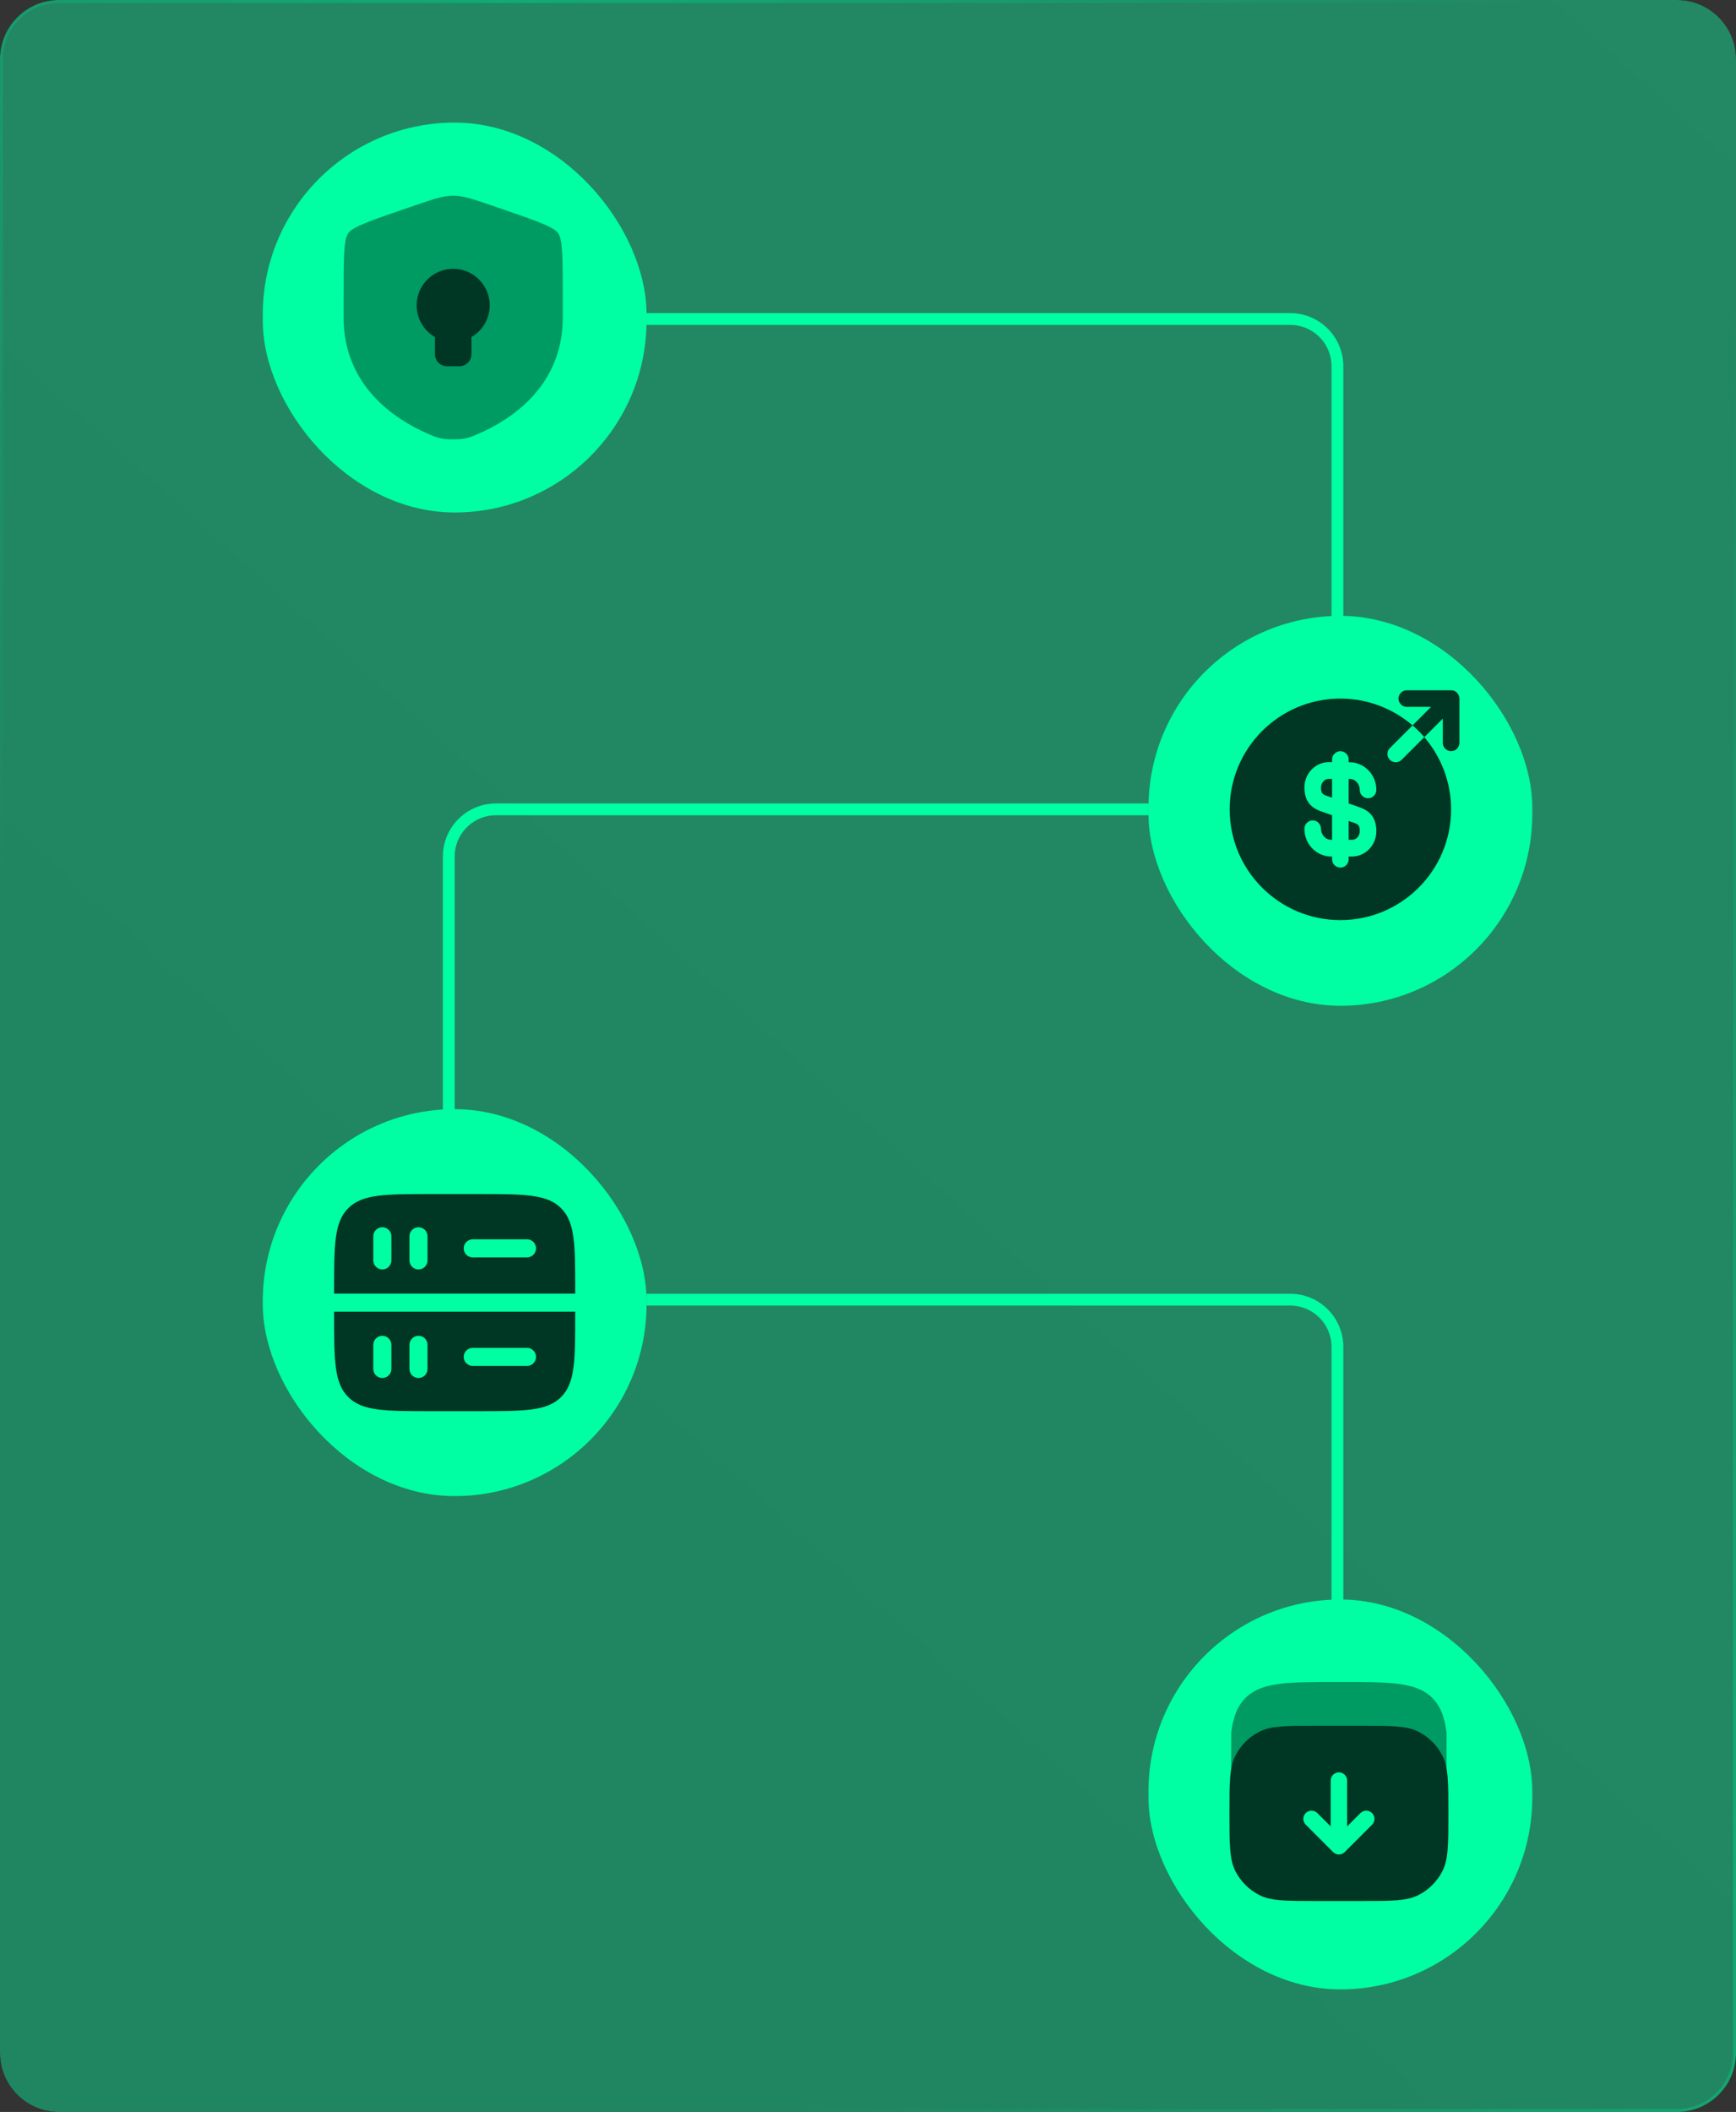 <svg width="588" height="715" viewBox="0 0 588 715" fill="none" xmlns="http://www.w3.org/2000/svg">
<rect x="0" y="0" width="588" height="715" fill="#333333" stroke="none"/>
<g clip-path="url(#clip0_1851_6132)">
<path d="M0 20C0 8.954 8.954 0 20 0H568C579.046 0 588 8.954 588 20V695C588 706.046 579.046 715 568 715H20C8.954 715 0 706.046 0 695V20Z" fill="url(#paint0_linear_1851_6132)" fill-opacity="0.04"/>
<g style="mix-blend-mode:screen" opacity="0.4">
<path d="M822.009 615.053C933.405 334.131 795.976 16.094 515.053 -95.301C234.131 -206.696 -83.906 -69.267 -195.301 211.655C-306.696 492.578 -169.267 810.614 111.655 922.009C392.578 1033.4 710.614 895.976 822.009 615.053Z" fill="url(#paint1_radial_1851_6132)" style="mix-blend-mode:screen"/>
<path d="M822.009 615.053C933.405 334.131 795.976 16.094 515.053 -95.301C234.131 -206.696 -83.906 -69.267 -195.301 211.655C-306.696 492.578 -169.267 810.614 111.655 922.009C392.578 1033.4 710.614 895.976 822.009 615.053Z" fill="#00FFA3" style="mix-blend-mode:hue"/>
</g>
<path d="M219 440H437C445.837 440 453 447.163 453 456V542" stroke="#00FFA3" stroke-width="4"/>
<path d="M218 108H437C445.837 108 453 115.163 453 124V210" stroke="#00FFA3" stroke-width="4"/>
<path d="M389 274H168C159.163 274 152 281.163 152 290V376" stroke="#00FFA3" stroke-width="4"/>
<rect x="91" y="43.5" width="126" height="128" rx="63" fill="#00FFA3"/>
<rect x="91" y="43.5" width="126" height="128" rx="63" stroke="#00FFA3" stroke-width="4"/>
<path opacity="0.5" d="M116.375 100.969C116.375 87.779 116.375 81.184 117.932 78.965C119.489 76.746 125.691 74.624 138.093 70.378L140.456 69.57C146.921 67.356 150.153 66.25 153.5 66.25C156.847 66.25 160.079 67.356 166.544 69.57L168.907 70.378C181.31 74.624 187.511 76.746 189.068 78.965C190.625 81.184 190.625 87.779 190.625 100.969V107.465C190.625 130.721 173.139 142.008 162.168 146.8C159.193 148.1 157.705 148.75 153.5 148.75C149.295 148.75 147.807 148.1 144.832 146.8C133.861 142.008 116.375 130.721 116.375 107.465V100.969Z" fill="#003724"/>
<path d="M159.688 119.875C159.688 122.153 157.841 124 155.562 124H151.438C149.159 124 147.312 122.153 147.312 119.875V114.095C143.614 111.955 141.125 107.955 141.125 103.375C141.125 96.54 146.665 91 153.5 91C160.335 91 165.875 96.54 165.875 103.375C165.875 107.955 163.386 111.955 159.688 114.095V119.875Z" fill="#003724"/>
<rect x="391" y="210.5" width="126" height="128" rx="63" fill="#00FFA3"/>
<rect x="391" y="210.5" width="126" height="128" rx="63" stroke="#00FFA3" stroke-width="4"/>
<path d="M447.438 266.612C447.438 268.637 448 268.938 449.275 269.388L451.188 270.062V263.688H450.062C448.637 263.688 447.438 265 447.438 266.612Z" fill="#003724"/>
<path d="M456.812 284.315H457.938C459.4 284.315 460.562 283.003 460.562 281.39C460.562 279.365 460 279.065 458.725 278.615L456.812 277.94V284.315Z" fill="#003724"/>
<path d="M482.425 249.55L474.738 257.238C474.175 257.8 473.463 258.062 472.75 258.062C472.037 258.062 471.325 257.8 470.762 257.238C469.675 256.15 469.675 254.35 470.762 253.262L478.45 245.575C471.85 239.95 463.338 236.5 454 236.5C433.3 236.5 416.5 253.3 416.5 274C416.5 294.7 433.3 311.5 454 311.5C474.7 311.5 491.5 294.7 491.5 274C491.5 264.663 488.05 256.15 482.425 249.55ZM460.562 273.325C462.963 274.188 466.188 275.912 466.188 281.425C466.188 286.112 462.475 289.975 457.938 289.975H456.812V290.913C456.812 292.45 455.537 293.725 454 293.725C452.463 293.725 451.188 292.45 451.188 290.913V289.975H450.888C445.9 289.975 441.812 285.775 441.812 280.6C441.812 279.025 443.087 277.75 444.625 277.75C446.163 277.75 447.438 279.025 447.438 280.562C447.438 282.625 448.975 284.312 450.888 284.312H451.188V275.987L447.438 274.675C445.038 273.812 441.812 272.088 441.812 266.575C441.812 261.888 445.525 258.025 450.062 258.025H451.188V257.125C451.188 255.587 452.463 254.312 454 254.312C455.537 254.312 456.812 255.587 456.812 257.125V258.062H457.112C462.1 258.062 466.188 262.263 466.188 267.438C466.188 268.975 464.912 270.25 463.375 270.25C461.838 270.25 460.562 268.975 460.562 267.438C460.562 265.375 459.025 263.688 457.112 263.688H456.812V272.013L460.562 273.325Z" fill="#003724"/>
<path d="M494.088 235.413C493.788 234.738 493.263 234.175 492.55 233.875C492.213 233.762 491.875 233.688 491.5 233.688H476.5C474.962 233.688 473.688 234.962 473.688 236.5C473.688 238.037 474.962 239.312 476.5 239.312H484.713L478.45 245.575C479.875 246.812 481.187 248.125 482.425 249.55L488.687 243.287V251.5C488.687 253.037 489.962 254.312 491.5 254.312C493.037 254.312 494.312 253.037 494.312 251.5V236.5C494.312 236.125 494.238 235.787 494.088 235.413Z" fill="#003724"/>
<rect x="91" y="377.5" width="126" height="127" rx="63" fill="#00FFA3"/>
<rect x="91" y="377.5" width="126" height="127" rx="63" stroke="#00FFA3" stroke-width="4"/>
<path fill-rule="evenodd" clip-rule="evenodd" d="M117.95 409.034C113.166 413.818 113.166 421.517 113.166 436.917V437.938H194.833V436.917C194.833 421.517 194.833 413.818 190.049 409.034C185.265 404.25 177.565 404.25 162.166 404.25H145.833C130.433 404.25 122.734 404.25 117.95 409.034ZM194.833 444.062H113.166V445.083C113.166 460.482 113.166 468.182 117.95 472.966C122.734 477.75 130.433 477.75 145.833 477.75H162.166C177.565 477.75 185.265 477.75 190.049 472.966C194.833 468.182 194.833 460.482 194.833 445.083V444.062ZM126.437 463.458C126.437 465.15 127.808 466.521 129.499 466.521C131.191 466.521 132.562 465.15 132.562 463.458V455.292C132.562 453.6 131.191 452.229 129.499 452.229C127.808 452.229 126.437 453.6 126.437 455.292V463.458ZM141.749 466.521C140.058 466.521 138.687 465.15 138.687 463.458V455.292C138.687 453.6 140.058 452.229 141.749 452.229C143.441 452.229 144.812 453.6 144.812 455.292V463.458C144.812 465.15 143.441 466.521 141.749 466.521ZM160.124 456.313C158.433 456.313 157.062 457.684 157.062 459.375C157.062 461.066 158.433 462.438 160.124 462.438H178.499C180.191 462.438 181.562 461.066 181.562 459.375C181.562 457.684 180.191 456.313 178.499 456.313H160.124ZM141.749 429.771C140.058 429.771 138.687 428.4 138.687 426.708V418.542C138.687 416.85 140.058 415.479 141.749 415.479C143.441 415.479 144.812 416.85 144.812 418.542V426.708C144.812 428.4 143.441 429.771 141.749 429.771ZM126.437 426.708C126.437 428.4 127.808 429.771 129.499 429.771C131.191 429.771 132.562 428.4 132.562 426.708V418.542C132.562 416.85 131.191 415.479 129.499 415.479C127.808 415.479 126.437 416.85 126.437 418.542V426.708ZM157.062 422.625C157.062 420.934 158.433 419.563 160.124 419.563H178.499C180.191 419.563 181.562 420.934 181.562 422.625C181.562 424.316 180.191 425.688 178.499 425.688H160.124C158.433 425.688 157.062 424.316 157.062 422.625Z" fill="#003724"/>
<rect x="389" y="541.5" width="130" height="132" rx="65" fill="#00FFA3"/>
<path opacity="0.5" d="M453.498 569.417C470.979 569.417 479.72 569.417 485.15 574.847C487.959 577.656 489.315 581.351 489.97 586.683V599.083H417.025V586.683C417.68 581.351 419.036 577.656 421.845 574.847C427.276 569.417 436.016 569.417 453.498 569.417Z" fill="#003724"/>
<path fill-rule="evenodd" clip-rule="evenodd" d="M416.416 613.917C416.416 603.532 416.416 598.34 418.437 594.374C420.215 590.885 423.051 588.049 426.54 586.271C430.506 584.25 435.698 584.25 446.083 584.25H460.916C471.3 584.25 476.492 584.25 480.459 586.271C483.948 588.049 486.784 590.885 488.562 594.374C490.583 598.34 490.583 603.532 490.583 613.917C490.583 624.301 490.583 629.493 488.562 633.46C486.784 636.948 483.948 639.785 480.459 641.562C476.492 643.583 471.3 643.583 460.916 643.583H446.083C435.698 643.583 430.506 643.583 426.54 641.562C423.051 639.785 420.215 636.948 418.437 633.46C416.416 629.493 416.416 624.301 416.416 613.917ZM456.281 602.792C456.281 601.256 455.035 600.01 453.499 600.01C451.963 600.01 450.718 601.256 450.718 602.792V618.327L446.195 613.804C445.109 612.718 443.348 612.718 442.262 613.804C441.176 614.89 441.176 616.651 442.262 617.737L451.533 627.008C452.054 627.53 452.762 627.823 453.499 627.823C454.237 627.823 454.944 627.53 455.466 627.008L464.737 617.737C465.823 616.651 465.823 614.89 464.737 613.804C463.651 612.718 461.89 612.718 460.804 613.804L456.281 618.327V602.792Z" fill="#003724"/>
</g>
<path d="M0.5 20C0.5 9.23 9.23 0.5 20 0.5H568C578.77 0.5 587.5 9.23 587.5 20V695C587.5 705.77 578.77 714.5 568 714.5H20C9.23 714.5 0.5 705.77 0.5 695V20Z" stroke="url(#paint2_linear_1851_6132)"/>
<defs>
<linearGradient id="paint0_linear_1851_6132" x1="701.728" y1="-175.175" x2="-156.226" y2="780.065" gradientUnits="userSpaceOnUse">
<stop stop-color="white"/>
<stop offset="0.568" stop-color="white" stop-opacity="0.51"/>
<stop offset="1" stop-color="white" stop-opacity="0"/>
</linearGradient>
<radialGradient id="paint1_radial_1851_6132" cx="0" cy="0" r="1" gradientUnits="userSpaceOnUse" gradientTransform="translate(304.549 417.013) scale(544.33 544.33)">
<stop stop-color="#018BBD"/>
<stop offset="0.28" stop-color="#02487C"/>
<stop offset="0.5" stop-color="#021D52"/>
<stop offset="0.61" stop-color="#030D42"/>
<stop offset="1"/>
</radialGradient>
<linearGradient id="paint2_linear_1851_6132" x1="368.991" y1="866.529" x2="874.018" y2="537.307" gradientUnits="userSpaceOnUse">
<stop stop-color="#00CC83" stop-opacity="0"/>
<stop offset="0.515" stop-color="#00CC83" stop-opacity="0.52"/>
<stop offset="1" stop-color="#00CC83" stop-opacity="0"/>
</linearGradient>
<clipPath id="clip0_1851_6132">
<path d="M0 20C0 8.954 8.954 0 20 0H568C579.046 0 588 8.954 588 20V695C588 706.046 579.046 715 568 715H20C8.954 715 0 706.046 0 695V20Z" fill="white"/>
</clipPath>
</defs>
</svg>
